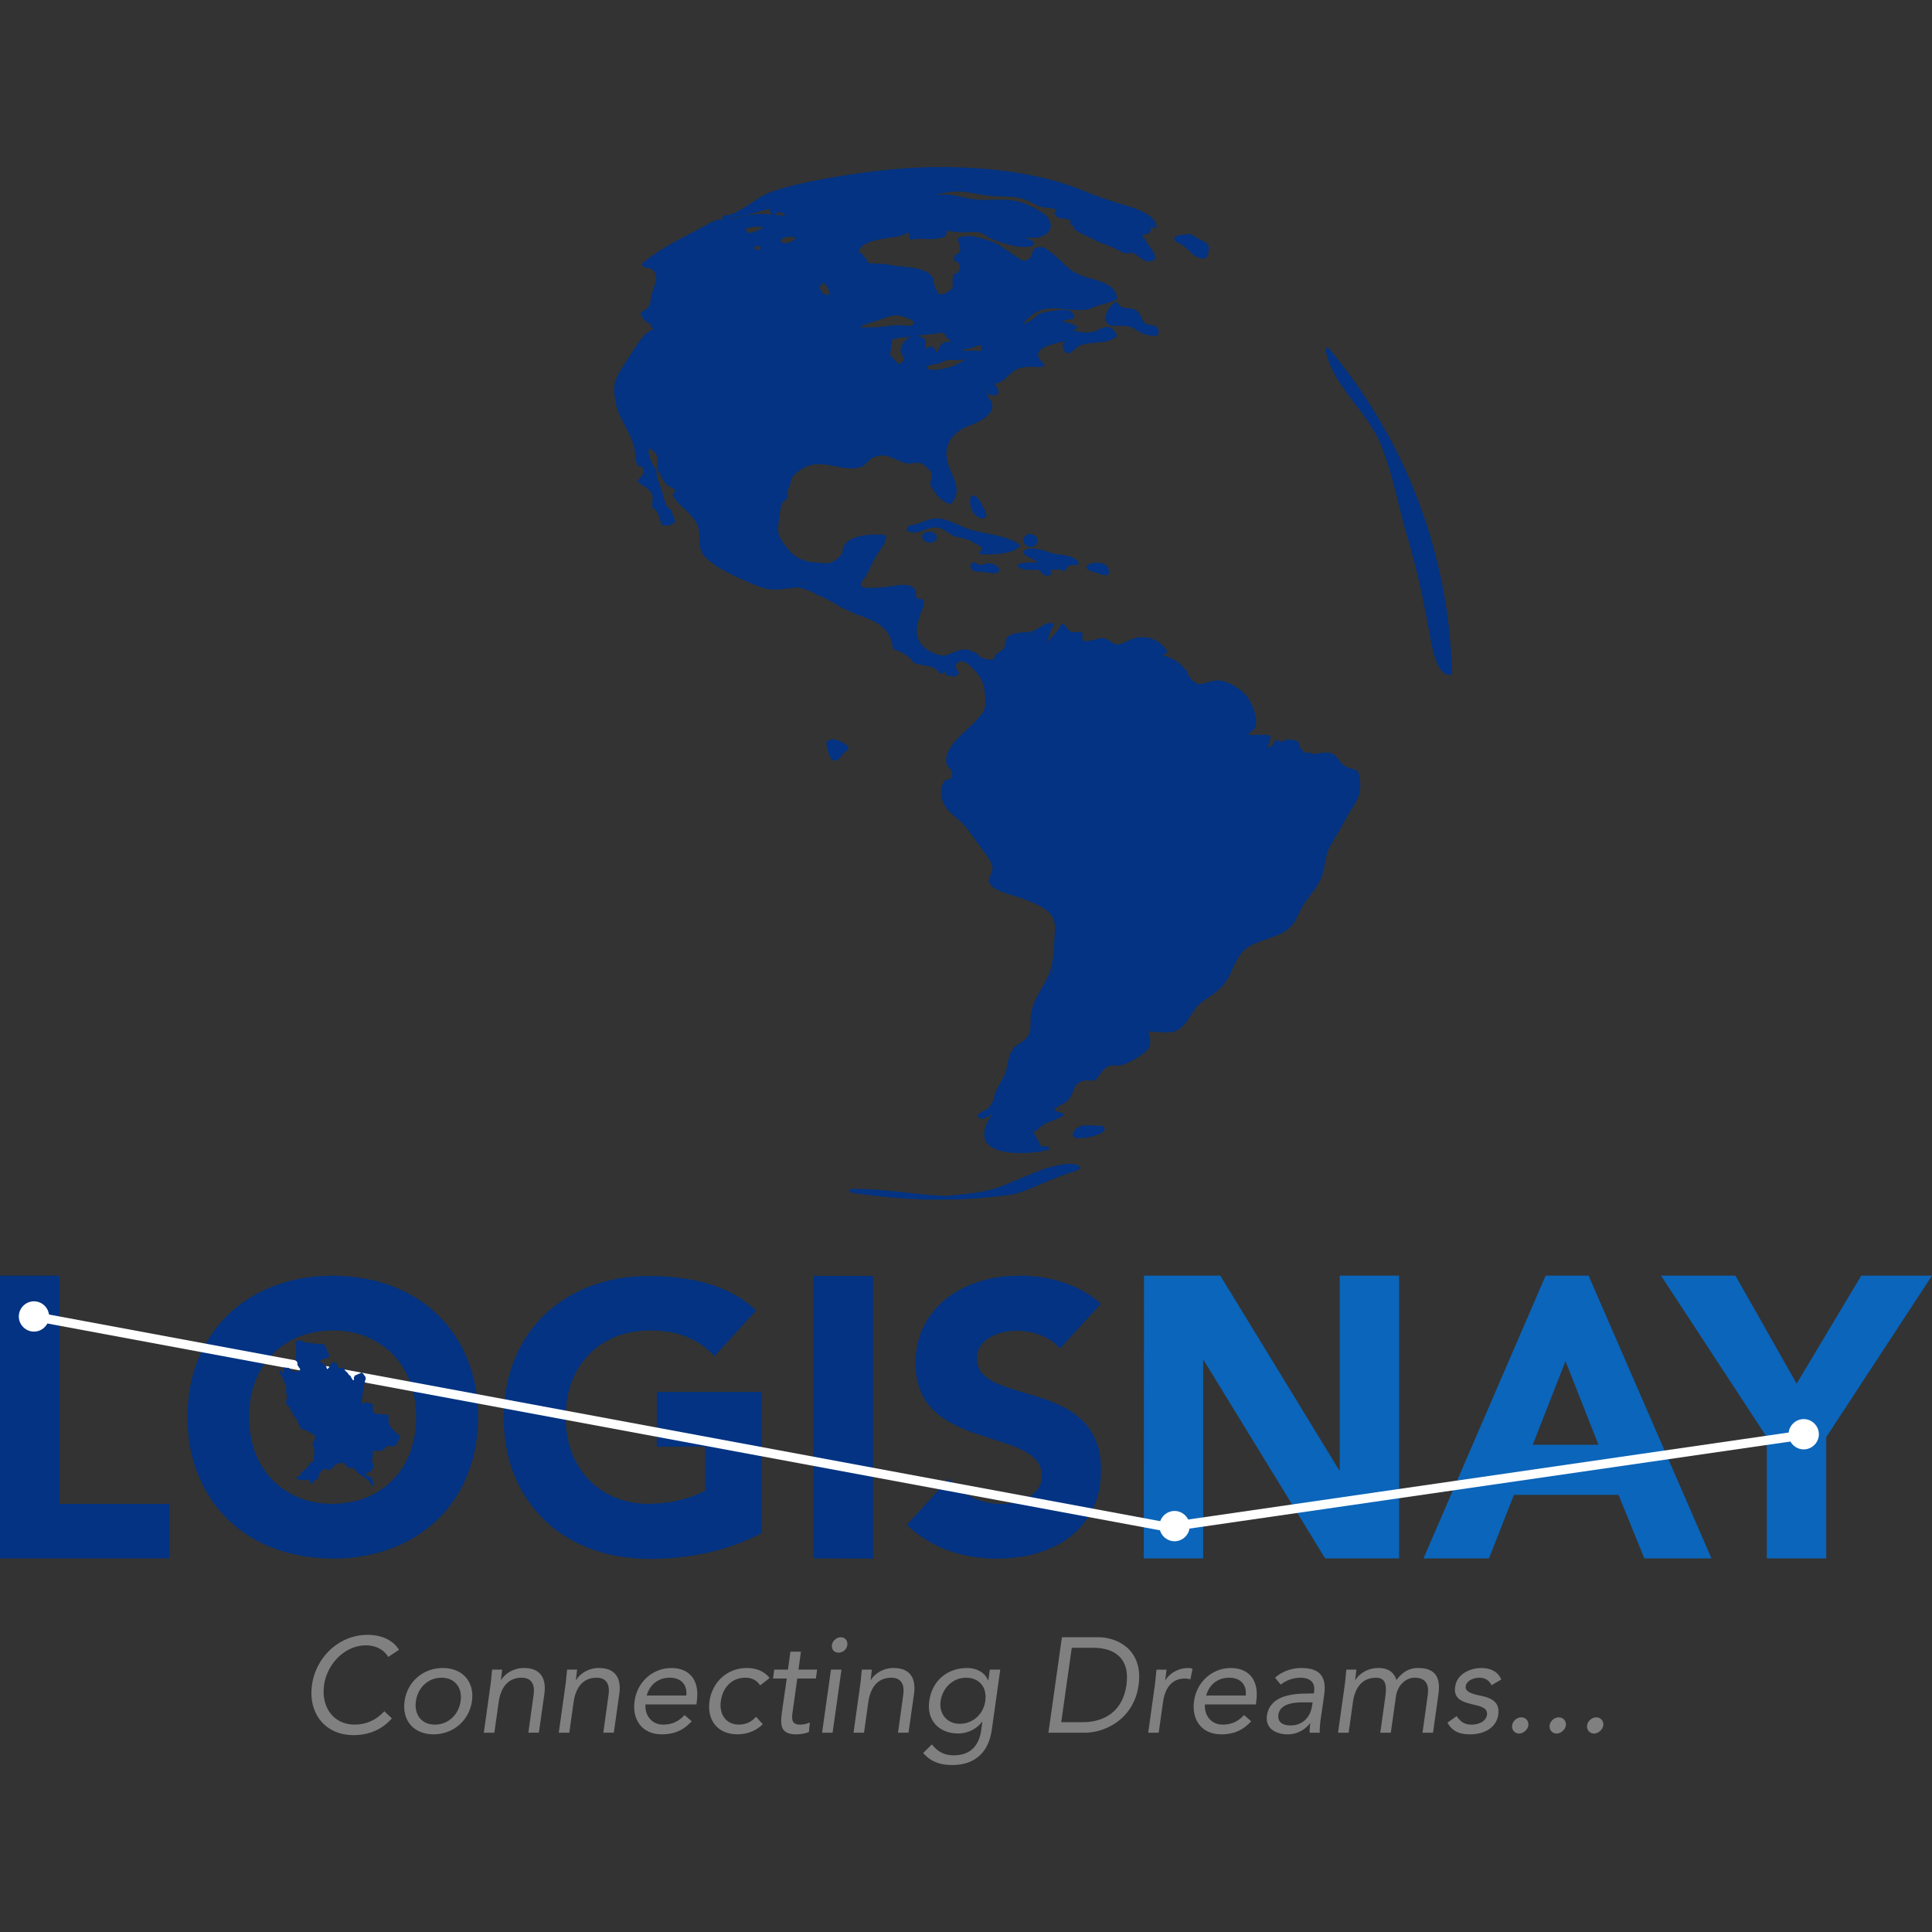 <?xml version="1.0" encoding="UTF-8"?>
<svg xmlns="http://www.w3.org/2000/svg" viewBox="0 0 1000 1000">
  <rect x="0" y="0" width="1000" height="1000" fill="#333333" stroke="none"/>
  <defs>
    <style>
      .cls-1 {
        fill: lime;
      }

      .cls-1, .cls-2, .cls-3, .cls-4, .cls-5 {
        fill-rule: evenodd;
      }

      .cls-2 {
        fill: #fff;
      }

      .cls-3 {
        fill: #0b65ba;
      }

      .cls-4 {
        fill: gray;
      }

      .cls-5 {
        fill: #033382;
      }
    </style>
  </defs>
  <g id="Artboard_1" data-name="Artboard 1">
    <path class="cls-4" d="m826.23,888.9c-.78.01-1.51.2-2.19.57-.68.38-1.25.88-1.71,1.52-.46.62-.74,1.32-.85,2.11-.11.78-.01,1.47.3,2.09.28.64.73,1.14,1.29,1.52.59.36,1.24.55,1.97.57.74-.01,1.45-.2,2.13-.57.68-.38,1.28-.88,1.77-1.52.48-.62.79-1.32.92-2.09.08-.79-.01-1.48-.29-2.11-.3-.64-.73-1.14-1.31-1.52-.57-.36-1.25-.55-2.03-.57Zm-19.4,0c-.78.01-1.51.2-2.18.57-.7.38-1.26.88-1.71,1.52-.47.62-.75,1.32-.86,2.11-.09.78-.01,1.47.3,2.09.3.64.73,1.14,1.31,1.52.58.36,1.22.55,1.97.57.73-.01,1.44-.2,2.12-.57.7-.38,1.28-.88,1.78-1.52.47-.62.79-1.32.92-2.09.08-.79-.01-1.48-.31-2.11-.3-.64-.72-1.14-1.31-1.52-.56-.36-1.24-.55-2.02-.57Zm-19.39,0c-.78.01-1.52.2-2.19.57-.68.38-1.26.88-1.71,1.52-.47.62-.74,1.32-.85,2.11-.11.78-.01,1.47.29,2.09.28.64.73,1.14,1.3,1.52.59.36,1.24.55,1.97.57.73-.01,1.45-.2,2.13-.57.68-.38,1.27-.88,1.77-1.52.47-.62.79-1.32.92-2.09.08-.79-.01-1.48-.3-2.11-.28-.64-.72-1.14-1.3-1.52-.58-.36-1.25-.55-2.03-.57Zm-38.24,2.72c.84,1.52,1.81,2.73,2.96,3.61,1.13.9,2.43,1.53,3.9,1.91,1.45.38,3.11.56,4.95.55,1.64,0,3.25-.19,4.86-.56,1.59-.38,3.07-.98,4.44-1.8,1.34-.81,2.49-1.87,3.41-3.17.92-1.31,1.52-2.87,1.79-4.73.22-1.62.12-3-.27-4.13-.41-1.13-1.05-2.06-1.93-2.79-.87-.73-1.92-1.32-3.14-1.77-1.21-.45-2.52-.81-3.93-1.07-1.07-.21-2.08-.45-3.04-.72-.94-.26-1.78-.59-2.48-.95-.72-.36-1.27-.8-1.64-1.31-.38-.51-.53-1.09-.45-1.77.12-.77.4-1.45.86-2,.46-.58,1.02-1.05,1.69-1.42.68-.36,1.41-.65,2.19-.84.78-.19,1.54-.28,2.31-.28,1.6.01,2.93.39,3.99,1.09,1.03.72,1.84,1.65,2.35,2.82l5.03-2.99c-.58-1.4-1.38-2.53-2.4-3.4-1.04-.87-2.21-1.52-3.58-1.93-1.35-.4-2.8-.6-4.34-.6s-3.05.2-4.56.61c-1.49.41-2.88,1.01-4.14,1.81-1.28.81-2.34,1.81-3.2,3.01-.85,1.2-1.39,2.59-1.64,4.19-.24,1.67-.12,3.05.33,4.13.46,1.08,1.17,1.95,2.14,2.63.98.66,2.13,1.19,3.46,1.61,1.32.4,2.74.78,4.25,1.12.85.18,1.67.39,2.47.64.79.25,1.49.54,2.11.92.62.38,1.09.85,1.4,1.44.32.58.41,1.31.31,2.16-.15.88-.49,1.65-1,2.3-.52.62-1.15,1.15-1.91,1.56-.77.41-1.58.69-2.45.9-.87.19-1.74.28-2.6.28-1.27,0-2.38-.19-3.32-.54-.93-.37-1.75-.88-2.46-1.54-.71-.65-1.38-1.43-1.97-2.31l-4.75,3.35Zm-56.59,5.24h5.45l2.22-15.92c.35-2.51,1-4.7,1.98-6.57.97-1.88,2.27-3.34,3.91-4.39,1.64-1.05,3.63-1.59,5.98-1.6,1.48-.01,2.65.32,3.48.99.83.68,1.37,1.74,1.6,3.21.21,1.47.14,3.39-.2,5.78l-2.59,18.5h5.45l2.65-18.85c.22-1.46.62-2.79,1.24-3.97.6-1.19,1.34-2.2,2.24-3.04.88-.85,1.87-1.49,2.94-1.94,1.07-.45,2.19-.68,3.35-.68,1.58.01,2.85.27,3.82.77.96.49,1.68,1.15,2.14,2.01.49.83.77,1.79.86,2.85.08,1.06.05,2.16-.12,3.31l-2.72,19.54h5.44l2.79-19.83c.3-2.11.36-4,.17-5.7-.2-1.68-.71-3.11-1.49-4.3-.8-1.19-1.95-2.09-3.46-2.72-1.51-.64-3.43-.95-5.76-.95-1.64,0-3.13.25-4.44.75-1.33.49-2.53,1.21-3.64,2.14-1.08.92-2.12,2.02-3.09,3.31-.17-.56-.46-1.2-.81-1.92-.36-.69-.9-1.37-1.58-2.02-.68-.65-1.6-1.18-2.76-1.62-1.15-.41-2.59-.63-4.34-.64-1.8.01-3.47.3-5.02.89-1.53.58-2.87,1.33-4.03,2.27-1.15.93-2.05,1.94-2.69,3.04h-.14c.13-.91.24-1.81.32-2.71.08-.91.19-1.79.31-2.66h-5.16c-.17,1.08-.3,2.27-.4,3.56-.09,1.29-.24,2.68-.44,4.19l-3.5,24.91Zm-13.19-15.71l-.34,2.09c-.21,1.33-.61,2.59-1.18,3.78-.58,1.18-1.34,2.22-2.26,3.13-.93.91-2.03,1.61-3.27,2.13-1.26.53-2.68.79-4.25.8-1.38.01-2.59-.18-3.61-.55-1.02-.38-1.79-.98-2.31-1.81-.49-.83-.67-1.93-.49-3.3.22-1.46.86-2.65,1.93-3.58,1.06-.93,2.47-1.6,4.23-2.05,1.78-.44,3.8-.65,6.12-.65h5.44Zm-16.53-9.21c.99-.79,2.05-1.46,3.17-1.98,1.13-.53,2.28-.92,3.48-1.19,1.18-.27,2.37-.4,3.53-.4,2.56,0,4.46.61,5.71,1.82,1.24,1.2,1.71,2.99,1.4,5.37l-.13.98h-2.09c-1.35-.01-2.79.02-4.33.09-1.52.07-3.07.24-4.65.46-1.56.25-3.07.62-4.55,1.11-1.46.51-2.8,1.17-4.01,2.01-1.2.84-2.21,1.9-3.04,3.17-.8,1.27-1.34,2.82-1.62,4.6-.21,1.59-.09,2.99.37,4.19.46,1.21,1.18,2.22,2.18,3.04,1,.81,2.2,1.43,3.6,1.84,1.4.43,2.94.64,4.6.64,1.65-.01,3.19-.26,4.61-.75,1.41-.47,2.72-1.14,3.88-1.99,1.18-.87,2.2-1.86,3.09-2.98h.14c-.07.47-.14.99-.21,1.55-.07.57-.13,1.14-.15,1.72-.03.58-.03,1.11.01,1.61h5.23c-.04-.86-.02-1.78.03-2.75.06-.98.14-1.94.25-2.9l2.03-14.03c.44-3.07.32-5.63-.36-7.68-.66-2.05-1.94-3.58-3.81-4.61-1.87-1.02-4.42-1.53-7.62-1.53-1.59,0-3.18.17-4.8.54-1.6.36-3.16.91-4.67,1.65-1.51.75-2.91,1.7-4.19,2.83l2.93,3.57Zm-38.59,5.65c.51-1.85,1.31-3.47,2.41-4.84,1.11-1.38,2.47-2.45,4.08-3.22,1.61-.77,3.43-1.15,5.44-1.16,2,.01,3.67.4,5,1.16,1.35.77,2.32,1.84,2.93,3.22.61,1.37.82,2.99.65,4.84h-20.52Zm19.62,10.11c-1.48,1.64-3.12,2.87-4.92,3.71-1.79.83-3.85,1.25-6.18,1.25-1.48-.01-2.81-.29-3.99-.83-1.17-.57-2.15-1.32-2.97-2.28-.8-.96-1.39-2.07-1.77-3.32-.38-1.26-.52-2.6-.41-4.03h26.37l.21-1.75c.38-2.71.34-5.12-.11-7.24-.46-2.11-1.26-3.91-2.41-5.37-1.18-1.46-2.66-2.58-4.45-3.33-1.79-.77-3.84-1.15-6.15-1.15-2.43.01-4.71.42-6.85,1.25-2.15.85-4.08,2.01-5.79,3.54-1.72,1.52-3.14,3.32-4.26,5.42-1.11,2.1-1.86,4.42-2.21,6.96-.33,2.38-.26,4.61.2,6.69.46,2.07,1.3,3.89,2.51,5.45,1.2,1.57,2.76,2.79,4.67,3.67,1.91.88,4.14,1.34,6.71,1.35,2.03.01,3.92-.21,5.71-.66,1.78-.43,3.49-1.15,5.1-2.15,1.61-.99,3.18-2.32,4.68-3.96l-3.7-3.21Zm-49.61,9.15h5.44l2.24-15.92c.34-2.5.99-4.65,1.92-6.46.94-1.81,2.18-3.21,3.74-4.19,1.54-.98,3.42-1.47,5.64-1.48.48,0,.98.04,1.45.11.49.07.96.18,1.41.32l1.12-5.52c-.39-.14-.78-.22-1.14-.27-.39-.05-.74-.07-1.09-.07-1.8.01-3.46.3-5.02.89-1.53.58-2.87,1.33-4.03,2.27-1.14.93-2.05,1.94-2.69,3.04h-.14c.13-.91.24-1.81.32-2.71.08-.91.19-1.79.32-2.66h-5.17c-.17,1.08-.3,2.27-.39,3.56-.1,1.29-.25,2.68-.45,4.19l-3.48,24.91Zm-39.57-43.96h11.16c2.85-.01,5.43.35,7.72,1.11,2.31.74,4.24,1.9,5.8,3.44,1.59,1.55,2.69,3.55,3.36,5.99.65,2.43.74,5.33.28,8.71-.49,3.38-1.41,6.29-2.76,8.72-1.33,2.44-3.01,4.44-5.02,5.99-2.01,1.54-4.28,2.7-6.79,3.44-2.52.75-5.19,1.12-8.03,1.11h-11.16l5.44-38.51Zm-12.07,43.96h18.98c1.62,0,3.38-.19,5.24-.58,1.86-.36,3.76-.98,5.68-1.79,1.92-.81,3.79-1.86,5.62-3.17,1.8-1.28,3.48-2.85,4.99-4.67,1.54-1.82,2.82-3.94,3.9-6.34,1.08-2.41,1.84-5.12,2.28-8.16.4-3.03.4-5.74.01-8.15-.4-2.4-1.11-4.52-2.12-6.35-1.01-1.82-2.24-3.39-3.67-4.67-1.45-1.31-3.01-2.35-4.7-3.16-1.68-.81-3.43-1.43-5.17-1.79-1.75-.39-3.44-.58-5.08-.58h-18.98l-6.98,49.41Zm-55.83-16.33c.26-1.72.77-3.32,1.52-4.78.75-1.48,1.72-2.75,2.88-3.86,1.16-1.1,2.5-1.96,3.99-2.58,1.48-.6,3.07-.92,4.8-.93,2.31.01,4.27.54,5.86,1.55,1.61,1.01,2.78,2.41,3.5,4.2.72,1.8.93,3.87.61,6.25-.21,1.58-.67,3.08-1.38,4.5-.72,1.43-1.65,2.69-2.79,3.79-1.15,1.09-2.51,1.97-4.04,2.6-1.54.64-3.25.96-5.12.97-1.59-.01-3.05-.31-4.33-.9-1.31-.59-2.41-1.41-3.31-2.47-.9-1.06-1.54-2.31-1.93-3.72-.39-1.43-.49-2.97-.27-4.63Zm30.92-16.33h-5.44l-.77,5.58h-.14c-.41-1.08-.99-2.03-1.73-2.83s-1.6-1.47-2.57-2.01c-.96-.52-2-.92-3.08-1.19-1.09-.26-2.19-.39-3.3-.39-2.6,0-5.04.39-7.26,1.16-2.24.8-4.23,1.92-5.96,3.41-1.73,1.47-3.16,3.27-4.29,5.39-1.12,2.12-1.87,4.52-2.24,7.19-.34,2.41-.24,4.64.31,6.68.55,2.04,1.5,3.8,2.81,5.3,1.34,1.52,3,2.67,5.02,3.5,2,.85,4.29,1.26,6.86,1.27,1.45,0,2.93-.21,4.43-.64,1.49-.44,2.92-1.11,4.28-2,1.37-.9,2.58-2.04,3.64-3.43h.14l-.56,4.18c-.22,1.74-.65,3.4-1.25,4.98-.62,1.56-1.47,2.98-2.57,4.2-1.11,1.24-2.5,2.2-4.2,2.91-1.71.73-3.78,1.09-6.22,1.1-1.66,0-3.17-.21-4.52-.64-1.35-.44-2.58-1.06-3.7-1.91-1.11-.83-2.13-1.87-3.09-3.11l-4.53,4.46c1.33,1.51,2.74,2.72,4.27,3.64,1.54.91,3.2,1.57,5,1.98,1.79.4,3.75.61,5.87.6,3.82-.01,7.16-.71,10.01-2.11,2.84-1.39,5.13-3.44,6.89-6.13,1.74-2.72,2.91-6.03,3.48-9.97l4.39-31.19Zm-75.99,32.66h5.44l2.24-15.92c.34-2.51,1-4.7,1.98-6.57.96-1.88,2.26-3.34,3.91-4.39,1.64-1.05,3.63-1.59,5.97-1.6,1.71.01,3.05.38,4.05,1.08,1,.73,1.67,1.75,2.03,3.06.35,1.33.39,2.9.14,4.72l-2.72,19.61h5.44l2.86-20.17c.39-2.65.27-4.97-.35-6.97-.6-1.99-1.75-3.54-3.44-4.66-1.68-1.12-3.97-1.67-6.81-1.69-1.8.01-3.46.3-5.02.89-1.53.58-2.88,1.33-4.02,2.27-1.15.93-2.05,1.94-2.69,3.04h-.13c.12-.91.22-1.81.31-2.71.08-.91.19-1.79.32-2.66h-5.17c-.17,1.08-.28,2.27-.39,3.56-.09,1.29-.25,2.68-.45,4.19l-3.48,24.91Zm-11.16-45.43c-.09.77,0,1.46.25,2.06.26.59.66,1.06,1.19,1.4.54.33,1.21.51,1.98.52.78-.01,1.48-.19,2.14-.52.65-.34,1.18-.81,1.6-1.4.44-.6.68-1.29.79-2.06.11-.73.04-1.39-.22-1.99-.25-.6-.65-1.07-1.18-1.44-.55-.36-1.19-.54-1.94-.55-.75.01-1.46.19-2.11.55-.65.36-1.21.83-1.65,1.44-.45.6-.73,1.26-.85,1.99Zm-5.1,45.43h5.44l4.6-32.66h-5.44l-4.6,32.66Zm-2.58-32.66h-9.63l1.25-9.28h-5.44l-1.26,9.28h-7.11l-.62,4.6h7.11l-2.58,17.93c-.25,1.69-.34,3.23-.3,4.57.03,1.35.3,2.51.79,3.45.49.95,1.31,1.67,2.43,2.18,1.12.51,2.64.77,4.56.77.67,0,1.39-.03,2.15-.13.75-.08,1.49-.21,2.25-.39.77-.17,1.47-.39,2.15-.67l.49-4.96c-.83.39-1.66.66-2.52.85-.86.18-1.7.27-2.51.27-1.19-.01-2.1-.2-2.71-.59-.62-.39-1.02-.92-1.22-1.61-.19-.68-.26-1.48-.19-2.39.06-.91.18-1.88.36-2.94l2.29-16.33h9.63l.64-4.6Zm-24.57,4.32c-1.41-1.77-3.13-3.07-5.17-3.92-2.03-.84-4.26-1.25-6.69-1.24-2.53.01-4.88.43-7.05,1.28-2.18.86-4.11,2.04-5.83,3.58-1.69,1.54-3.1,3.35-4.19,5.44-1.1,2.08-1.83,4.37-2.19,6.86-.34,2.52-.26,4.83.25,6.91.51,2.09,1.39,3.91,2.66,5.44,1.27,1.52,2.87,2.71,4.82,3.54,1.94.84,4.19,1.26,6.72,1.27,1.59,0,3.16-.19,4.7-.55,1.55-.36,3.04-.94,4.46-1.72,1.43-.77,2.73-1.75,3.96-2.97l-3.49-3.84c-1.22,1.4-2.58,2.42-4.05,3.07-1.47.66-3.11.99-4.89.98-1.66-.01-3.11-.33-4.38-.95-1.26-.62-2.29-1.49-3.11-2.6-.81-1.11-1.37-2.4-1.68-3.86-.32-1.47-.35-3.04-.11-4.72.24-1.7.67-3.26,1.34-4.72.66-1.47,1.53-2.76,2.6-3.86,1.07-1.12,2.34-1.98,3.82-2.61,1.46-.62,3.11-.94,4.94-.95,1.64-.01,3.09.3,4.36.94,1.27.65,2.38,1.66,3.32,3.04l4.87-3.84Zm-63.63,9.08c.51-1.85,1.31-3.47,2.41-4.84,1.12-1.38,2.47-2.45,4.08-3.22s3.43-1.15,5.44-1.16c2.01.01,3.67.4,5,1.16,1.35.77,2.32,1.84,2.93,3.22.61,1.37.83,2.99.65,4.84h-20.52Zm19.61,10.11c-1.48,1.64-3.12,2.87-4.92,3.71-1.79.83-3.85,1.25-6.18,1.25-1.48-.01-2.81-.29-3.99-.83-1.17-.57-2.16-1.32-2.96-2.28-.81-.96-1.4-2.07-1.78-3.32-.38-1.26-.52-2.6-.41-4.03h26.37l.21-1.75c.38-2.71.34-5.12-.11-7.24-.45-2.11-1.26-3.91-2.41-5.37-1.18-1.46-2.66-2.58-4.45-3.33-1.79-.77-3.84-1.15-6.15-1.15-2.43.01-4.71.42-6.85,1.25-2.15.85-4.08,2.01-5.79,3.54-1.72,1.52-3.14,3.32-4.25,5.42-1.12,2.1-1.87,4.42-2.22,6.96-.33,2.38-.26,4.61.2,6.69.46,2.07,1.3,3.89,2.51,5.45,1.2,1.57,2.75,2.79,4.67,3.67,1.91.88,4.14,1.34,6.71,1.35,2.03.01,3.92-.21,5.71-.66,1.78-.43,3.48-1.15,5.1-2.15,1.61-.99,3.18-2.32,4.68-3.96l-3.7-3.21Zm-65.11,9.15h5.44l2.24-15.92c.35-2.51,1-4.7,1.98-6.57.97-1.88,2.27-3.34,3.91-4.39,1.64-1.05,3.63-1.59,5.97-1.6,1.71.01,3.05.38,4.05,1.08,1,.73,1.67,1.75,2.03,3.06.35,1.33.4,2.9.14,4.72l-2.72,19.61h5.44l2.86-20.17c.39-2.65.27-4.97-.35-6.97-.6-1.99-1.75-3.54-3.44-4.66-1.68-1.12-3.97-1.67-6.82-1.69-1.8.01-3.46.3-5,.89-1.54.58-2.87,1.33-4.03,2.27-1.15.93-2.05,1.94-2.69,3.04h-.14c.13-.91.22-1.81.3-2.71.08-.91.19-1.79.32-2.66h-5.17c-.15,1.08-.28,2.27-.39,3.56-.09,1.29-.25,2.68-.45,4.19l-3.48,24.91Zm-38.79,0h5.44l2.24-15.92c.34-2.51,1-4.7,1.98-6.57.97-1.88,2.26-3.34,3.9-4.39,1.65-1.05,3.64-1.59,5.98-1.6,1.69.01,3.05.38,4.05,1.08,1,.73,1.67,1.75,2.03,3.06.34,1.33.39,2.9.14,4.72l-2.72,19.61h5.44l2.86-20.17c.38-2.65.27-4.97-.36-6.97-.6-1.99-1.75-3.54-3.44-4.66-1.68-1.12-3.97-1.67-6.82-1.69-1.8.01-3.46.3-5.02.89-1.53.58-2.87,1.33-4.03,2.27-1.14.93-2.04,1.94-2.69,3.04h-.14c.13-.91.24-1.81.32-2.71.08-.91.19-1.79.32-2.66h-5.17c-.17,1.08-.28,2.27-.39,3.56-.09,1.29-.25,2.68-.45,4.19l-3.48,24.91Zm-35.17-16.33c.25-1.72.74-3.32,1.48-4.78.74-1.48,1.7-2.75,2.86-3.86,1.16-1.1,2.51-1.96,4-2.58,1.49-.6,3.14-.92,4.91-.93,1.77.01,3.31.33,4.66.93,1.34.62,2.44,1.48,3.3,2.58.87,1.11,1.47,2.38,1.81,3.86.33,1.46.38,3.06.13,4.78-.25,1.72-.75,3.31-1.49,4.78-.75,1.46-1.72,2.75-2.88,3.86-1.18,1.08-2.51,1.96-4.03,2.57-1.51.6-3.14.92-4.92.93-1.77-.01-3.31-.33-4.65-.93-1.32-.61-2.41-1.49-3.27-2.57-.85-1.11-1.45-2.4-1.77-3.86-.34-1.47-.39-3.06-.14-4.78Zm-5.86,0c-.35,2.56-.26,4.89.32,6.97.55,2.1,1.52,3.91,2.86,5.43,1.35,1.52,3.02,2.7,5.02,3.52,2.01.81,4.27,1.24,6.79,1.25,2.52-.01,4.91-.43,7.15-1.25,2.23-.82,4.24-2,6.02-3.52,1.78-1.52,3.25-3.33,4.41-5.43,1.15-2.08,1.93-4.41,2.31-6.97.34-2.57.22-4.89-.34-6.98-.59-2.11-1.56-3.91-2.9-5.43-1.35-1.52-3.04-2.69-5.04-3.52-2-.81-4.27-1.22-6.79-1.24-2.52.01-4.91.42-7.13,1.24-2.24.83-4.24,2-6.02,3.52-1.78,1.52-3.24,3.32-4.4,5.43-1.14,2.09-1.9,4.41-2.26,6.98Zm-2.86-26.58c-1.15-1.81-2.57-3.3-4.27-4.44-1.68-1.13-3.56-1.98-5.61-2.51-2.06-.54-4.2-.81-6.45-.8-2.94.01-5.75.44-8.42,1.3-2.67.87-5.17,2.08-7.44,3.66-2.3,1.58-4.33,3.44-6.12,5.59-1.78,2.14-3.24,4.53-4.4,7.13-1.17,2.59-1.94,5.36-2.37,8.27-.49,3.78-.34,7.24.48,10.4.81,3.14,2.19,5.89,4.13,8.22,1.94,2.33,4.34,4.14,7.19,5.4,2.85,1.28,6.05,1.92,9.62,1.94,3.95.01,7.6-.68,10.96-2.11,3.37-1.4,6.37-3.59,8.99-6.55l-3.91-3.7c-2.06,2.25-4.38,3.96-6.94,5.13-2.55,1.18-5.34,1.77-8.35,1.78-2.78-.01-5.25-.54-7.39-1.59-2.14-1.05-3.92-2.51-5.33-4.38-1.39-1.86-2.38-4.04-2.94-6.51-.55-2.47-.64-5.17-.24-8.04.3-2.17.9-4.26,1.79-6.29.87-2.01,1.99-3.89,3.33-5.61,1.35-1.72,2.88-3.22,4.61-4.51,1.73-1.29,3.6-2.29,5.62-3.01,2.01-.72,4.13-1.08,6.35-1.09,1.59,0,3.12.22,4.57.67,1.46.45,2.77,1.12,3.96,2,1.2.9,2.19,2,2.99,3.33l5.58-3.7Z"/>
    <g>
      <path class="cls-5" d="m558.54,603.45c-4.71-2.53-13.07.13-17.7,1.41-7.76,2.87-15.33,6.35-23.03,9.34-4.18,1.61-9.48,2.68-14.83,3.42-.93.07-1.93.19-3.09.4h-.07c-3.47.41-6.87.71-9.91.92-.26.02-.45.13-.6.27-.15-.14-.35-.25-.61-.25-15.93-.65-32.12-3.92-48-3.54-.91.02-1.28,1.32-.62,1.77l3.46.56,2.33.36.53.05c12.6,1.73,25.23,2.7,37.97,2.79l4.33-.06c.26,0,.45-.09.6-.22.15.13.34.22.61.21l3.27-.07.41.08c1.61-.05,3.22-.11,4.83-.19h.11s.46-.02.46-.02c8.54-.42,16.97-1.25,25.26-2.45,2.28-.55,4.49-1.23,6.57-2.05,7.56-3,14.9-6.42,22.64-9.1,1.69-.59,3.95-.76,5.26-2.11.42-.42.36-1.21-.19-1.51h0Z"/>
      <path class="cls-5" d="m555.55,585.99c-1.82,3.72,3.74,3.29,5.91,2.98,1.78-.25,10.88-1.85,10.3-4.98-.33-1.82-4.43-1.35-5.59-1.42-4.29-.24-8.07-.6-10.62,3.42Z"/>
      <path class="cls-5" d="m527.32,281.61c-6.76-4.67-17.51-5.13-25.44-7.6-5.08-1.58-11.37-5.62-16.79-5.71-4.74-.09-8.96,3.03-13.76,3.61-.2-.05-.43-.01-.66.15-.74.57-.85.67-1.31,1.53-.33.59-.01,1.19.58,1.41,5.71,2.25,8.76-2.13,14.35-2,4.51.12,6.65,3.8,10.59,4.83,3.67.94,5.63.59,8.95,3.05,1.31.95,6.44,2.12,3.54,4.43-.68.54-.08,1.64.68,1.65,5.38.05,15.15.14,19.46-3.83.49-.45.28-1.18-.2-1.52Z"/>
      <path class="cls-5" d="m512.75,291.59c-2.17-.41-3.91,1.09-5.93.77-1.08-.38-2.52-1.85-3.73-1-.93.64-.9,2.19-.36,3.06.72,1.17,2.3,1.32,3.52,1.45,2.07.22,3.87.08,5.91.68,1.6.47,6.25.34,4.76-2.51-.72-1.39-2.73-2.17-4.16-2.45Z"/>
      <path class="cls-5" d="m548.15,294.77c1,.01,1.66.85,2.72.77.38-.04.86-.28.93-.71.34-2.38,3.11-2.63,5.25-2.33.78.11,1.57-.62,1.09-1.42-2.61-4.35-9.41-3.49-13.45-4.73-3.85-1.19-10.96-4.18-14.69-1.29-.07.05-.11.12-.15.17-.3.27-.44.7-.19,1.14.86,1.6,7.39,3.48,7.25,4.87.03-.29-7.88-.27-9.6.67-.52.28-.66,1.11-.19,1.52,1.37,1.2,3.29,1.38,5.05,1.54,1.62.14,3.78-.45,5.29.02.64.2,2.57,2.65,3.39,2.85,1.46.35.87.3,2.32-.09,3.43-.96-3.35-3.12,4.98-2.98Z"/>
      <path class="cls-5" d="m573.11,293.14c-1.85-2.11-5.99-2.26-8.51-1.48-1.92.6-3.42,2.34-1.01,3.47,1.6.77,3.41,1.19,5.1,1.73,1.06.34,2.22.85,3.35.9,2.57.13,2.19-2.88,1.22-4.42-.02-.05-.07-.07-.09-.11-.02-.04-.04-.07-.06-.1Z"/>
      <path class="cls-5" d="m509.08,268.28c3.1-.53.47-4.58-.29-5.96-.84-1.49-2.54-5.63-4.72-5.79-.24-.09-.51-.09-.79.08-2.01,1.26-1.04,5.17-.4,6.95.83,2.33,3.4,5.19,6.2,4.72Z"/>
      <path class="cls-5" d="m477.31,277.15c-.08.2-.07.38-.03.53.02,1.65,1.93,2.96,3.38,3.22,1.68.28,4.25-.66,4.24-2.69-.02-3.54-6.4-4.06-7.58-1.06Z"/>
      <path class="cls-5" d="m534.93,282.85c1.75-.67,2.78-2.71,1.79-4.4-.95-1.62-3.11-2.47-4.89-1.86-.04.01-.06.04-.09.06-.05.01-.09.01-.13.03-1.72.91-2.61,3.03-1.41,4.71,1.01,1.43,3.1,2.07,4.73,1.46Z"/>
      <path class="cls-5" d="m545.08,502.37c-.48,1.19-1.21,2.71-2.09,4.36,1.13-2.47,2.09-4.85,2.85-7.28-.2,1.15-.45,2.12-.77,2.92Zm-9.65-175.08c-.49.25-1.81.9-3.63,1.36,1.38-.67,2.75-1.21,4.1-1.62-.15.08-.3.17-.47.26Zm-22.37,128.38c-.93-.59-.45-.46.38-.36-.14.13-.27.25-.38.36Zm-16.82-55.98c.2.2.36.42.46.72.04.12.04.22.05.33-.13-.27-.31-.61-.51-1.05Zm-81.58-97.6c.91-.27,1.74-.33,2.65.11.28.13.49.28.68.45-.98-.33-2.06-.53-3.33-.55Zm-28.44-190.66c-1.85.33-3.11.87-4.9,1.33-1.37.34-2.87.46-4.39.54.52-.08,1.02-.13,1.54-.26,5.96-1.25,12.02-2.71,17.76-4.5.17-.05.87-.27,1.83-.56-.06.24-.04.48.08.73,2.19,4.65,3.26.41,6.78,1.43.75.23,1.01.9,1.47,1.63-6.55-1.04-13.28-1.54-20.17-.34Zm8.77,6.3c-.57.78-2.74,1.53-3.69,1.91-1.06.41-3.08,1.43-4.19.64-2.12-1.52-.66-2.04.29-2.37,1.39-.47,2.93-.58,4.38-.58.54,0,1.09.02,1.62.07.4.02.81.07,1.21.15.64.14.75.2.36.18Zm-2.78,11.63c-.73,0-2.21-.51-1.62-1.42.24-.36.8-.58,1.19-.64.52-.06,1.27.07,1.66.43.87.8-.43,1.53-1.22,1.62Zm18.19-6.69c.47.12,1.21.16,1.25.79.02.46-1.54,1.34-1.85,1.52-1.22.65-2.84,1.14-4.21.77-.8-.21-1.9-.73-1.43-1.62.19-.35.86-.65,1.19-.81,1.56-.77,3.37-.97,5.05-.64Zm10.44-28.01c-3.71.75-7.45,1.6-11.04,2.51,3.59-1,7.3-1.81,11.04-2.51Zm-86.03,151.18c-.05.12-.12.28-.21.47.11-.68.22-1.26.33-1.79.01.7.06.86-.12,1.32Zm.08-4.19c.02.07.02.14.04.21-.01-.1-.06-.2-.08-.3.01.04.04.06.05.08Zm89.68-93.69c1.21-3.39,4,.74,4.45,2.49.11.43.3,1.03.17,1.49-.28,1.14-1.41.81-2.24.41-1.61-.77-2.86-2.55-2.39-4.39Zm71.37-51.53c.95-.07,1.97-.02,3.54.32-1.73-.22-3.32-.26-5.08-.08.47-.11.98-.2,1.53-.24Zm97.28,30.12c-.01.2-.01.42-.01.67-.02-.04-.05-.07-.07-.11-.07-.12-.12-.22-.17-.33.1-.07.18-.13.25-.24Zm-55.54-15.41c-1.14-.91-1.19-1.18-2.1-1.92.8.55,1.49,1.2,2.1,1.92Zm-90.74,57.09c2.05-.77,4.14-1.39,6.24-1.99,4.32-1.22,8.2-3.73,12.77-2.83,2.3.46,11.53,3.69,4.74,5.22-1.59.35-3.93-.42-5.66-.36-4.95.19-9.85,1.29-14.82,1.18-2.01-.05-7.49.38-3.27-1.21Zm38.92,4.26c1.86-.73,3.18-.05,3.95,2.04,2.73,1.87,2.8,2.66.24,2.37-.41.28-1.2.15-1.67.41-1.34.75-1.43,1.35-2.12,2.67-2.98,5.84-.6-.22-4.27-.71-.01,0-3.79,1.26-3.07,1.83-.46-.36.65-3.9.16-4.89-.9-1.85-3.39-2.41-5.54-2.26,4.1-.56,8.18-1.03,12.34-1.46Zm-.42-19.43c-.11-.07-.25-.12-.33-.2-.26-.25-.36-.41-.52-.8.27.35.57.69.85,1Zm10.99,33.32c.38,0,2.17-.34,3.25-.46-1.19,1.21-3.87,2.38-4.87,2.84-2.31,1.06-4.77,1.71-7.25,2.17-1.77.33-3.59.64-5.4.48-2.7-.22-3.86-1.82,0-2.6,1.32-.26,2.59-.25,3.91-.72,1.65-.59,2.9-1.59,4.68-1.73,1.86-.17,3.82.12,5.69.02Zm4.48-5.77c1.97-.38,4.11-1.54,6.06-1.71.25-.02.66-.28.91-.15.45.24.45,1.74.24,2.15-.67,1.3-2.63.58-3.76.53-1.94-.07-3.76.42-5.69-.09-.33-.08-.65-.21-.96-.34,1.07-.11,2.14-.22,3.2-.39Zm-29.15-6.37c-2.54.74-5.32,3.91-5.62,6.59-.26,2.35,1.09,2.42,1.44,4.27.34,1.8,1.46.51-.87,2.39-.49.38-.98.76-1.46,1.14-1.58-1.69-3.14-3.39-4.71-5.08.17.74,1.25-7.63,1.02-7.28.93-1.53,6.55-1.54,8.02-1.79.93-.14,1.84-.25,2.75-.38-.19.04-.4.07-.58.13Zm85.27.91c-.18.07-.36.14-.55.2.2-.07.39-.13.55-.2Zm146.35,225.28h0c-.01-.06-.04-.08-.05-.12-.02-.05-.02-.08-.05-.13t-.01-.02c-.04-.06-.08-.13-.13-.17-1.88-2.82-.64-.54-2.57-1.99-2.37-.2-4.48-1.21-6.34-3.05-1-1.28-1.99-2.57-2.99-3.85-.28-.11-1.81-1.11-1.6-1.02-3.48-1.4-7.3.19-10.75.18-.08-.49-.55-.92-1.15-.8-.33.06-.75.24-1.16.46-.72-.22-1.4-.55-2.05-1.1-3.29-2.71-.01-5.08-5.89-5.96-2.27-.33-4.4.47-6.45,1.33.01-.08.04-.16.04-.25-.06-.65-.58-1.06-1.22-.93-.86.17-2.15,1.77-2.39,2.91-1.13.64-2.3,1.26-2.8,1.12.74-.18,1.87-5.16,1.87-5.21.08-.54-.12-1-.67-1.19-1.85-.62-7.71-.13-10.23-.21-.25-.21-.46-.4-.66-.59,1.02-.74,3.22-2.48,3.45-2.98,1.75-3.89-.61-10.78-3.23-15-.08-.28-.16-.47-.32-.67-.13-.16-.26-.3-.4-.41-.41-.59-.82-1.08-1.21-1.48-3.2-3.25-9.33-7.18-14.2-7.16.24,0-6.52.87-4.96.95-1.58.68-3.26,1.01-5.05.98-3-1.32-4.92-3.47-5.74-6.45-3.48-4.16-4.83-5.57-9.81-7.53-1.65-.64-2.61-.74-3.12-.72.44-.14,1.2-.52,2.26-1.53.28-.27.4-.83.15-1.16-3.74-5.14-8.61-7.23-13.62-6.83-.46-.05-.92-.06-1.38.01-.42.07-.69.19-.98.35-1.43.33-2.87.86-4.3,1.57-8.12,4.1-6.58.02-12.47-1.46-2.79-.71-12.67,4.93-10.82-1.81.11-.39-.07-.9-.45-1.08-1.82-.93-4.05.19-5.32-.36-1.83-.81-2.15-2.25-4.03-3.99-.55-.52-1.75-.2-1.65.68.11,1.03-5.09,6.78-6.51,8.41-.01.01-.02.03-.04.05.01-.05.01-.09.02-.14.38-2.97,1.07-5.52,2.85-8.15.44-.65-.15-1.41-.83-1.45-3.84-.26-6.16,2.66-9.5,3.99-3.64,1.45-10.73.02-13.57,3.54-1.45,1.79-.73,3.79-1.62,5.18-1.56,2.42-1.56,1.4-3.88,3.12-.73.92-1.28,1.93-1.68,3.06-3.7.36-6.57-.68-8.63-3.16-2.49-.94-3.93-2.4-7.1-1.99-6.99.93-7.83,5.12-15.26,1.8-10.71-4.79-9.74-12.59-6.32-21.41.67-1.71,1.99-4.1,1.14-6.02-.13-.28-.53-.49-.84-.47-4.66.34-2.01-3.87-3.97-5.63-3.78-3.4-10.8-.93-15.27-.65-2.86.19-11.95,1.3-12.28-.82-.3-1.92,2.28-4.12,3.16-5.84,1.98-3.9,3.48-7.68,5.93-11.31,1.99-2.94,3.57-4.54,3.97-8.04.05-.36-.32-.88-.71-.93-4.99-.68-15.39-.25-19.54,3.69-.68.65-1.26,1.64-1.92,2.24-.2,1.23-.39,2.45-.59,3.69-3.29,4.31-7.11,5.86-11.47,4.64-6.21.27-12.6-1.91-16.27-6.58-2.85-3.63-5.72-6.49-5.44-11.37.15-2.85,1.19-10.81,1.95-12.47.58-1.21,2.46-2.28,3.24-3.61.29-.48-.83-1.53-.65-1.95,3.6-8.68.94-7.25,5.94-11.23,11.15-8.85,21.92,1.39,32.84-2.4,1.86-.65,3.39-3.58,5.63-4.6,5.42-2.51,7.82-.79,12.61,1.07,1.87.73,2.95,1.44,4.93,1.81,2.91.58,5.97-1.64,9.15.94,1.92,1.56,3.02,2.73,3.67,3.67,0,.01.01.02.01.04.3.92.2,1.18.38,3.08-.59,1.17-1.66,2.14-.42,4.32,2.13,3.78,5.05,7.68,9.65,8.97.45.13.85-.08,1.09-.43,4.32-6.05,1.92-10.76-.86-17.03-3.1-6.96-3.2-13.71,3.07-19.26,4.36-3.84,9.99-4.26,14.45-7.65,3.2-2.43,4.82-4.46,3.99-8.42-.11-.51-1.08-.88-1.17-1.17-.98-2.25-1.96-4.48-2.94-6.72.33.61.65,1.21.97,1.82.38.18.8,2.27,1.49,2.25,2.07-.09,3.63,1.67,5.03-1.12.4-.8-.49-1.43-.45-2.21.01-.39-2.82-3.33-2.64-3.66-.08.15,1.51,1.58,1.45,1.64.12-.12.8-.4,1.6-.75.35-.08.71-.24,1-.46.73-.34,1.41-.71,1.78-1.05,5.19-4.77,5.97-6.3,12.72-6.76,2.44-.17,4.89.29,7.3,0,.75-.1,1.38-1.04.68-1.65-8.92-7.95,4.77-10.24,12.74-12-2.05.6-3.7,1.58-2.69,4.14,2.22,5.72,5.84-.05,8.05-1.21,5.5-2.88,14.28-.6,19.45-4.8.35-.28.33-.81.15-1.16-2.41-5.06-5.4-4.33-8.41-3.03-.08.03-.17.07-.25.11-1.44.64-2.86,1.38-4.24,1.65.47-.1-3.74.22-3.82.21-2.69-.44-4.27-.73-5.14-.94-.04-.11-.06-.17-.11-.3-.06-.13-.1-.25-.15-.36,1.33-.34,3.94-.79-.55-2.67-4.37-1.82-9.44-1.31.11-2.9.53-.08.79-.72.67-1.19-1.19-5.05-7.79-3.32-11.97-2.75-2.52.34-4.87.66-7.03,1.96-.64.38-1.02,1.14-1.6,1.54-2.58,1.85-8.51,5.51-3.52.43,9.08-9.23,19.33-3.44,29.84-4.65,3.19-.36,2.23-.73,5.19-1.71,3.12-1.04,7.63-1.83,10.64-3.5.28-.17.49-.51.47-.84-.23-7.26-10.39-9.15-16.15-10.91-9.65-2.95-11.25-7.91-18.78-13.36-2.8-2.04-3.22-2.44-6.46-1.86-3.9.7-.72,6.45-7.09,6.83-.74.04-12.5-8.36-13.64-8.85-5.07-2.23-14.79-5.51-19.68-3.04-.38.19-.56.71-.45,1.09.9,3.06,2.61,6.28-1.14,7.71-.3.12-.64.34-.68.68-.07.49-.14,1-.21,1.5-.07.48.11,1.1.67,1.19,3.43.61,2.88,6-.53,6.62-.3.05-.62.38-.67.67.01-.12-.55,5.52,0,6.42-4.39,3.9-7.18,4.45-8.31,1.56-1.19-1.9-1.79-3.9-1.8-6-1.17-1.9-.71-2.07-3.09-3.51-5.32-3.24-14.3-2.63-20.38-4.07-2.98-.72-8.45-.12-10.94-1.16,1.96.82-4.24-7.18-4.36-4.85.07-1.34.7-2.42,1.67-3.33.17-.14.32-.27.48-.4,4.86-3.82,16.61-4.04,20.15-5.21.07-.1,4.11-1.88,3.34-1.84.05-.01.09-.01.14-.01.2,1.31.54,2.71.67,3.2.15.52.67.77,1.18.66,4.44-.94,10.95.38,14.65-.8.66-.21,2.95-.62,3.14-1.81.23-1.4.3-1.42-.06-1.95,2.8.43,5.96.67,8.1.83,3.66.28,6.63-1.08,10.54.6,1.67.73,2.84,1.91,4.52,2.63,5.25,2.24,16.25,6.05,21.99,3.52.62-.27.53-1.08.2-1.52-.6-.74-2.58-1.8-4.48-2.57,2.62.21,5.68.28,6.4.11,4.97-1.14,8.5-4.25,6.06-9.24-2.19-4.51-12.98-8.98-17.62-9.84-5.37-.99-10.99-.47-16.41-.49-5.66-.01-9.76-1.22-15.05-2.34-3.47-.73-7.02-.44-10.56-.05,1.62-.36,3.25-.77,4.93-1.15,8.5-1.98,14.76.2,22.92,1.34,6.15.87,12.17-.15,18.25,1.71,3.12.96,5.97,2.92,8.99,4.04,1.46.55,7.48.87,8.23,1.33.06.04.12.02.17.02-.21.28-.54.77-1.02,1.58-.18.27-.19.68,0,.96,1.81,2.72,3.35,1.72,6.24,2.59.81.25,1.35.36,1.78.4.11.12.25.26.36.38-.35.66-.49,1.45-.13,2,.18.27.49.51.83.48.18-.02.33-.07.48-.13.15.72.33,1.47.72,1.9,1.93,2.11,8.32,4.48,10.2,5.58,2.74,1.61,5.4,2.32,8.41,3.45,3,1.12,5.33,3.05,8.37,3.76.8.19,2.14-.83,2.66-.65,2.46.93,5.71,4.54,8.28,4.61,8.65.25.08-7.92-.99-10.74-.04-.11-.05-.21-.07-.32-.19-.77-.96-.85-1.46-.49-.01-.42-.04-.66-.08-.36.17-1.11,0-1.34-.19-1.28.13-.18.28-.39.48-.67-.2.28,2.97-.73,3.32-.94.52-.31.49-1.8.72-1.93-1.11.62-.38-.59.28-1.33.21.03.41.06.6.08-.08.22-.2.52-.4.92-.05.08,1.15-.12,1.64-.2.53-.09.77-.72.67-1.19-1.2-5.82-10.57-8.9-15.52-10.36-7.39-2.19-14.19-4.36-21.34-7.35-20.06-8.41-42.97-11.65-64.67-12.48-22.01-.85-43.95,1.32-65.62,5.09-10.33,1.8-20.78,3.78-30.76,7.05-8.76,2.88-14.49,9.26-22.82,12.47-1.02.17-2.4.04-3.38.4-.79.3-1.03,1.68,0,1.86-1.32.08-2.6.19-3.7.48-2.51.68-4.45,2.14-6.75,3.37-11.27,6-21.6,10.64-31.45,18.84-.41.34-.33,1.01,0,1.37,1.65,1.78,3.83.62,5.34,2.25,3.64,3.86.44,7.78-.55,12.09-1.06,4.59-.09,7.14-5.4,9.57-.35.17-.58.72-.45,1.09.9,2.48,3.43,5.03,5.97,5.31-.02.01-.04.02-.06.02-1.12.27-.77,1.8.26,1.9,2.32.21-1.37,1.08-3.14,2.7-2.24,2-4.34,4.87-5.89,7.46-2.66,4.45-6.9,9.92-9.1,14.67-2.5,5.39-1.9,8.18-.87,13.89,1.53,8.65,7.89,15.15,9.56,23.4.72,3.6.32,5.66,1.67,8.96.32.77,2.09.13,2.61,1.24,1.1,2.28.24,4.16-2.13,6.09-.41.34-.32,1.01,0,1.37,1.51,1.62,4.49,2.71,5.71,4.18,2.74,3.28,1.33,4.91,1.33,8.33,0,.33.19.66.48.84,2.82,1.6,3.43,5.39,4.23,8.18.08.33.34.6.67.68,2.65.66,4.24.28,6.34-1.46.25-.21.33-.62.25-.94-.52-1.88-1.59-3.4-2.09-5.31-.08-.3-.35-.6-.67-.67-1.56-.33-2.74-4.14-3.64-7.39.05-.13.08-.26.08-.45,0-.28-.12-.47-.46-.91-.28-1.06-.53-1.98-.75-2.57-.77-2.11-2.56-5.98-2.05-8.1.08-.33.01-.69-.25-.93-3.2-3.09-6.8-16.46-.25-8.16,2.1,2.65.25,5.78,1.05,8.05.87,2.42,3.06,6.24,4.59,7.88,1.56,1.67,6.49,2.25,3.46,4.61-.34.27-.33.82-.15,1.17,2.83,5.33,9.37,8.48,12.3,14.45,2.44,4.94.45,10.46,2.61,14.86,1.61,3.25,7.36,7.16,10.63,8.96,5.71,3.16,12.93,6.44,19.21,8.78,4.94,1.85,8.6,1.67,12.62,1.19.13-.01.26,0,.4-.01.3-.04.54-.09.82-.14,1.7-.22,3.46-.46,5.44-.61,1.79-.14,5.18,1.09,8.86,2.77,1.24.98,2.22,1.31,3.95,1.9,4.24,2.12,8.26,4.4,10.15,5.51,1.84,1.06,3.82,1.94,5.83,2.75.88.56,1.79,1,3.13,1.34.28.07.54.13.81.19,8.15,3.11,15.92,6.23,17,16.66.05.46.27.78.71.93,4.5,1.64,4.53,1.69,8.75,4.98.77.6.43,1.37,1.2,1.77,4.56,2.4,10.08.48,13.48,5.38.3.43.85.64,1.32.35,4.37-2.63.45.74,2.3.9,2.5.2,3.46,1.52,5.99-.26.44-.3.61-.82.36-1.32-.91-1.67-2.7-2.79-.88-4.62,3.37-3.4,7.94,2.44,10.16,4.82,3.91,4.23,4.61,10.09,4.53,15.87-.07,4.42-1.85,5.47-4.32,8.46-4.24,5.12-17.53,13.76-15.79,22.69.3,1.6,2.64,3.34,2.75,4.08,1,6.12-3.14,2.58-4.57,6.23-1.97,5.05-.62,9.92,2.32,13.52,2.56,3.14,6.7,5.46,9.43,9.02,2.41,3.14,4.79,6.37,7.09,9.61,2.19,3.1,6.3,7.76,6.82,11.56.24,1.73-2.33,5.91-1.96,7.02,1.88,5.39,12.28,6.86,16.82,8.68,5.37,2.15,14.45,4.9,16.8,11.1,1.25,3.3.36,8.3.25,11.73-.26,7.89-.98,14.17-4.93,21.16-3.08,5.45-6.05,9.64-7.04,15.9-.58,3.68.47,8.6-1.81,11.88-1.73,2.48-5.44,3.58-7.34,6.06-2.59,3.41-2.69,6.81-3.61,10.91-1.13,5-6.42,10.62-6.45,15.47,0,.21.07.38.19.53-.14.05-.26.11-.39.17-.06.04-.08.08-.13.12-.02.01-.05.01-.06.04-.02.02-.03.05-.06.07-.04.02-.06.06-.08.1-1.08,1.06-1.4,2.81-2.66,3.76-1.32.99-3.1,1.27-4.37,2.42-.77.68-1.16,1.56-.24,2.32.91.75,2.39.41,3.38.02,1.31-.49,2.51-1.27,3.65-2.1-1.53,2.2-2.9,4.44-3.67,6.87-5.25,16.44,23.87,14.17,32.26,11.82,1.03-.28.86-1.93-.26-1.9-3.76.13-2.71.85-5.1-3.74-3.86-7.4-2.54-1.66.46-5.21,3.1-3.63,8.73-4.27,12.64-6.63.64-.39.64-1.64-.24-1.77-1.2-.18-2.65-.28-3.53-1.28-.38-.42-.68-.72-.94-.95.54.05,1.28-.11,2.2-.78,2.15-1.59,4.25-1.98,5.96-4.26,3.37-4.45,1.28-7.75,7.9-9.47,1.33-.35,3.37.43,5.05-.02,2.43-.65,3.32-6.2,8.29-7.63,1.7-.47,3.73.28,5.56-.21,4.35-1.17,12.62-5.71,14.83-9.7.2-.38.15-.86-.15-1.17.83.81.43-5.33-.8-6.66,2.99.07,11.32,1.25,14.45-.19,4.5-2.09,6.24-5.97,8.8-9.82,3.18-4.77,5.82-5.8,10.27-9.05,4.48-3.27,6.55-5.93,8.12-8.83.01-.02.02-.03.05-.06.71-.96,1.02-1.75,1.33-2.73,1.06-2.3,2.18-4.85,4.1-8.01,6.22-10.24,21.02-7.58,28.17-17.13,2.01-2.7,3.13-6.24,4.9-9.13,2.97-4.87,7.37-9.18,9.54-14.5,2.33-5.74,1.65-11.47,4.95-17.01,2.53-4.26,5.12-8.57,7.53-13.06,5.29-9.83,9.46-12.04,7.03-23.57,0-.08-.01-.15-.05-.24Z"/>
      <path class="cls-5" d="m598.09,117.94s-.06.01-.08.01h-.01c.06,0,.06-.01.1-.01Z"/>
      <path class="cls-5" d="m470.88,123.3s-.01,0-.01-.01c.08.28.07.25.01.01Z"/>
      <path class="cls-5" d="m587.79,160.41c-1.62-.91-3.4-.62-5.14-.95-2.65-.49-3.16-1.35-4.72-3.07-.27-.3-.6.11-.9.11h-.05c-4.24,3.17-7.04,9.89-2.39,11.84,1.37.58,3.5.22,4.92.3,3.56.17,5.77.01,8.64,2.17,2.41,1.81,6.39,3.13,9.38,3.02,1.43-.06,2.11-.27,2.17-1.94.12-3.17-2.69-3.47-4.83-3.76-4.63-.64-3.38-5.64-7.1-7.71Z"/>
      <path class="cls-5" d="m436.75,384.69c-2.19-1.42-6.21-3.19-8.45-1.02-.17.07-.32.19-.44.4-.15.21-.18.41-.15.6-.06.55.12,1.13.25,1.67.39,1.71.79,3.41,1.49,5.03.53,1.25,1.38,2.59,2.94,2.34,1.37-.21,2.5-1.49,3.23-2.58.75-1.11.78-1.56,2.17-2.22.57-.27,1.08-.44,1.27-1.12.38-1.39-1.34-2.46-2.3-3.1Z"/>
      <path class="cls-5" d="m737.74,308.64c.2.72.42,1.51.66,2.45.45,1.81.75,3.31.98,4.62-.53-2.36-1.07-4.72-1.64-7.06Zm-49.88-128.24c-.09-.19-.22-.31-.39-.38-.4-.24-.83-.07-1.11.28-.2.2-.33.49-.26.86,3.87,19.47,21.45,31,28.76,49.26,6.31,15.76,9.2,32.96,14.08,49.21,4.83,16.1,8.07,32.3,11.09,48.76.83,4.48,3.23,21.71,10.59,20.91.51-.06.99-.4.96-.96-1.71-61.9-23.92-120.5-63.73-167.95Z"/>
      <path class="cls-5" d="m612.14,126.9c2.4,1.59,4.04,4.01,6.44,5.56,2.25,1.43,5.7,2.59,6.65-.73.42-1.46.8-4.01-.06-5.24-.68-.99-2.9-1.8-3.9-2.4-1.6-.95-3.2-1.88-4.82-2.81-.25-.14-.48-.15-.69-.09h-.05c-1.09.19-9.37-.02-7.76,3.08.65,1.26,3.07,1.9,4.18,2.64Z"/>
      <path class="cls-1" d="m470.88,123.3s-.01,0-.01-.01c.08.28.07.25.01.01Z"/>
    </g>
  </g>
  <g id="Artboard_4" data-name="Artboard 4">
    <g>
      <path class="cls-5" d="m569.75,674.83c-3.92-3.54-8.22-6.32-12.9-8.47-4.55-2.15-9.36-3.67-14.42-4.68-5.06-1.01-10.12-1.39-15.43-1.39s-10.88.63-16.06,1.9c-5.19,1.26-9.99,3.04-14.42,5.56-4.55,2.4-8.47,5.44-11.76,9.11-3.41,3.67-6.07,7.84-7.97,12.65-1.9,4.81-2.91,10.24-2.91,16.19s1.01,10.75,2.78,14.8c1.77,4.05,4.3,7.46,7.34,10.24,3.16,2.78,6.58,5.06,10.5,6.96,3.92,1.9,7.84,3.54,12.01,4.81,4.17,1.39,8.09,2.66,12.01,3.92,3.92,1.26,7.34,2.53,10.5,4.05s5.56,3.29,7.46,5.44c1.77,2.15,2.78,4.81,2.78,7.97,0,2.4-.63,4.55-1.9,6.45-1.26,1.9-2.91,3.41-4.93,4.55-2.02,1.14-4.3,2.15-6.83,2.66-2.53.63-4.93.89-7.59.89-3.41,0-6.83-.51-10.12-1.52s-6.32-2.53-9.23-4.55-5.31-4.3-7.46-7.08l-21.88,24.03c6.58,6.07,13.79,10.5,21.63,13.28,7.84,2.78,16.31,4.17,25.17,4.17,5.82,0,11.38-.63,16.69-1.77,5.31-1.26,10.24-3.04,14.67-5.44,4.55-2.4,8.47-5.44,11.76-9.11,3.29-3.67,5.94-7.97,7.84-12.9s2.78-10.5,2.78-16.69-.89-11.26-2.78-15.43c-1.77-4.3-4.17-7.71-7.34-10.62-3.04-2.78-6.45-5.19-10.24-6.96-3.79-1.9-7.71-3.41-11.76-4.68-4.05-1.26-7.97-2.4-11.76-3.54s-7.21-2.4-10.24-3.67c-3.04-1.39-5.44-3.04-7.34-5.06-1.77-2.02-2.78-4.68-2.78-7.71,0-2.66.76-4.81,2.02-6.7s3.04-3.29,5.06-4.43c2.02-1.14,4.3-2.02,6.7-2.53s4.68-.76,6.96-.76c2.53,0,5.19.38,7.97,1.01s5.44,1.64,7.97,3.04,4.68,3.16,6.32,5.19l21.12-23.14Zm-148.6,131.78l30.73.13v-146.33h-30.73v146.2Zm-26.69-86.13h-54.51v28.33h25.04v22.64c-1.9,1.14-4.3,2.15-7.08,3.16s-6.07,1.9-9.74,2.66c-3.67.63-7.71,1.01-12.14,1.14-6.58,0-12.52-1.14-17.83-3.41s-9.86-5.31-13.66-9.36c-3.79-4.05-6.7-8.73-8.73-14.16-2.02-5.44-3.04-11.51-3.04-17.96s1.01-12.52,3.04-17.96c2.02-5.44,4.93-10.24,8.73-14.16,3.79-4.05,8.35-7.08,13.66-9.36,5.31-2.15,11.26-3.29,17.83-3.41,5.19,0,9.74.51,13.79,1.52s7.71,2.53,11,4.43c3.29,2.02,6.32,4.43,8.98,7.34l21.63-23.65c-4.68-4.3-9.86-7.71-15.68-10.37-5.82-2.66-12.01-4.55-18.72-5.69-6.7-1.14-13.66-1.77-21.12-1.77-10.88,0-20.99,1.77-30.1,5.19-9.11,3.41-17.07,8.35-23.78,14.67-6.7,6.45-11.89,14.04-15.68,23.14-3.67,8.98-5.56,19.1-5.69,30.23.13,11.13,1.9,21.25,5.69,30.23,3.67,8.98,8.98,16.69,15.68,23.14s14.67,11.26,23.78,14.67c9.11,3.41,19.1,5.06,30.1,5.19,10.24,0,20.36-1.01,30.1-3.16,9.86-2.15,19.22-5.56,28.33-10.24v-72.97h.13Zm-265.59,13.03c0-6.58,1.01-12.52,3.04-17.96,2.02-5.44,4.93-10.24,8.73-14.16,3.79-4.05,8.35-7.08,13.66-9.36,5.31-2.15,11.26-3.29,17.83-3.41,6.58,0,12.52,1.14,17.83,3.41,5.31,2.28,9.86,5.31,13.66,9.36,3.79,4.05,6.7,8.73,8.73,14.16,2.02,5.44,3.04,11.51,3.04,17.96s-1.01,12.52-3.04,17.96c-2.02,5.44-4.93,10.24-8.73,14.16-3.79,4.05-8.35,7.08-13.66,9.36-5.31,2.15-11.26,3.29-17.83,3.41-6.58,0-12.52-1.14-17.83-3.41-5.31-2.28-9.86-5.31-13.66-9.36-3.79-4.05-6.7-8.73-8.73-14.16-1.9-5.44-2.91-11.38-3.04-17.96Zm-31.87,0c.13,11.13,1.9,21.25,5.69,30.23,3.67,8.98,8.98,16.69,15.68,23.14,6.7,6.45,14.67,11.26,23.78,14.67,9.11,3.41,19.22,5.06,30.1,5.19,10.88,0,20.99-1.77,30.1-5.19,9.11-3.41,17.07-8.35,23.78-14.67,6.7-6.45,12.01-14.16,15.68-23.14,3.67-8.98,5.56-19.1,5.69-30.23,0-11.26-1.9-21.25-5.69-30.23-3.67-8.98-8.85-16.69-15.68-23.14-6.7-6.45-14.67-11.26-23.78-14.67-9.11-3.41-19.22-5.06-30.1-5.19-10.88,0-20.99,1.77-30.1,5.19-9.11,3.41-17.07,8.35-23.78,14.67-6.7,6.45-11.89,14.04-15.68,23.14-3.79,8.98-5.56,18.97-5.69,30.23ZM0,806.61h87.64v-28.2H30.73v-118.12H0s0,146.33,0,146.33Z"/>
      <path class="cls-3" d="m914.51,806.61h30.73v-62.73l54.76-83.6h-36.63l-33.43,55.9-31.67-55.9h-38.52l54.76,83.6v62.73Zm-87.14-58.81h-34.02l16.95-43.25,17.07,43.25Zm-90.58,58.81h33.9l12.93-32.88h54.13l13.35,32.88h34.75l-63.6-146.33h-22.24l-63.2,146.33Zm-144.78,0h30.73v-102.44h.38l62.77,102.44h38.28v-146.33h-30.73v100.54h-.38l-61.43-100.54h-39.49l-.13,143.04v3.29Z"/>
      <polygon class="cls-2" points="17.2 683.68 607.06 793.33 602.76 787.77 17.83 679 17.2 683.68"/>
      <polygon class="cls-2" points="609.59 792.07 934.36 745.02 933.6 740.34 608.83 787.39 609.59 792.07"/>
      <path class="cls-2" d="m607.94,782.07c4.3,0,7.84,3.54,7.84,7.84s-3.54,7.84-7.84,7.84-7.84-3.54-7.84-7.84,3.54-7.84,7.84-7.84Z"/>
      <path class="cls-2" d="m17.58,673.56c4.3,0,7.84,3.54,7.84,7.84s-3.54,7.84-7.84,7.84-7.84-3.54-7.84-7.84,3.54-7.84,7.84-7.84Z"/>
      <path class="cls-2" d="m933.6,734.52c4.3,0,7.84,3.54,7.84,7.84s-3.54,7.84-7.84,7.84-7.84-3.54-7.84-7.84,3.54-7.84,7.84-7.84Z"/>
      <path class="cls-5" d="m156.06,693.8c-1.9-.13-2.91.25-3.16,1.01l-.13,1.39.51.89v4.3c-.25.51-.38.76-.38.89l.13,1.01-.13.89c.76.38,1.14.89,1.01,1.52l.13,1.14.51.38c0,.38,0,.63.25.63.13.13.25.25.25.25.13.25.13.38.25.38v.76c-.38.13-.51.25-.38.38l-.38.13c-.38.25-.51.38-.63.25l-1.9-.13c-.38-.38-.63-.51-.89-.38-1.01-1.14-1.77-1.64-2.15-1.52-.76,0-1.39-.13-1.77-.13h-.38v1.01l.13.63v1.26h-.51c-.51-.89-.89-1.26-.89-1.26-1.14-.13-1.52,0-1.14.51s.51.89.51,1.01c.63.89.89,1.26.89,1.39.63.51.89.89.76,1.26v.51c.38.63.63,1.14.63,1.26.13.38.25.63.38.63l.25.38c-.13.25-.13.51,0,.63.13.63.25.89.38,1.01-.13,0-.13.25,0,.51-.13.51-.13.89,0,.89-.38.25-.38.51-.13.76l.13,1.39c.38.89.51,1.64.13,2.28l-.13,1.14c-.25,1.01-.25,1.64.13,1.9.38.51.76.89,1.26,1.01,0,.63.25,1.26.76,1.64.63.89,1.01,1.39.89,1.52.51,1.39.89,2.02,1.14,2.02,1.01,1.14,1.52,1.9,1.39,2.02.25.89.38,1.39.63,1.39l.63,1.26.13.63c0,.13.13.25.38.51,0,.13.38.38,1.26,1.01.38-.13,1.26.25,2.78,1.14.13.13.38.25.89.38.13,0,.38.13.51.25,0,.13.38.38,1.01.63.38.13.63.38,1.01.89v1.9c-.25.13-.38.38-.38.89l-.38.38c-.38-.13-.51.38-.38,1.64.13.89.38,1.26.51,1.39.25.38.38.76.25,1.26-.13,1.01-.13,1.77,0,2.28,0,.51-.13.63-.25.76-.13.89-.13,1.39.13,1.52.13.76,0,1.14-.38,1.14-.25.25-.76.51-1.39.76-.38.38-.63.63-.63.89-.13.25-.13.38-.25.38-.51.76-.76,1.01-.63,1.01l-.51.51c-.51.13-.76.38-.89.63-.51.76-.76,1.01-1.01.89-.89.38-1.26.76-.89,1.01-.38.89-.63,1.26-.76,1.39-1.14.38-1.77.63-1.64,1.01-.38.51-.38.76.13.63.76.13,1.26.25,1.39.38.89,0,1.39.13,1.52.38.38.25.89.13,1.64-.38,1.39-.25,2.02.13,2.28,1.14.38,1.14.89,1.26,1.64.51.13-1.14.63-1.52,1.26-1.39,1.01-.51,1.52-1.14,1.52-1.77.13-1.52.38-2.02.76-1.9,1.01-1.64,1.9-2.4,2.78-2.02.63.13.89.13,1.01.25l1.39.13.25-.51c.38.13.63.13.63-.13s.38-.63,1.01-.89c.13-.13.25-.38.51-.89,0-.38.25-.63,1.01-.63l.38-.25h.89l.13-.38c1.64.13,2.53.13,2.66.13,0,.25,0,.51.25.63l.13.38c.63.13.89.38.63.63.25.13.38.25.51.25.13.25.25.38.38.38.25.13.38.25.51.25,1.01,0,1.64,0,1.64-.13q0,.13.13.13l1.01.63c.63.51,1.01.89,1.01,1.14.38.38.63.76.89.89.51.38.63.63.51.63.76.25,1.01.38,1.14.63.63.38,1.01.63,1.26.63.89.51,1.26.89,1.26,1.14.63.51,1.01.89,1.26.89,1.01,1.26,1.39,2.02,1.26,2.4v.51c.63,0,1.01-.13,1.01-.38.13-2.66-.51-4.3-1.9-4.68l-.89-.38c-.76-.13-1.01-.25-.89-.63l.25-.63.76-.38c.63-.38,1.01-.51,1.14-.51.25-.25.51-.38.51-.38l.38-.25c0-.38.13-.63.38-.51.13-.51.25-.76.38-.76.51-1.14.51-1.64,0-1.9-.13-.51-.13-.76-.38-.76,0-.63-.13-1.01-.25-1.01v-1.26c.25-.51.51-1.01.51-1.39,0-1.01-.13-1.64-.38-1.9h-.13c0-.13.13-.25.38-.38,0-.25.51-.38,1.52-.25,0,.13.51.25,1.52.13.13-.13.63-.25,1.26-.25,1.14-.25,1.9-.89,2.4-1.9l.63-.25c.25-.25,1.64-.25,3.79-.13.38,0,.63-.38,1.01-.76.25-.25.76-1.26,1.64-3.29.51-.25.38-.89-.13-1.77-.25.13-.89-.38-1.64-1.39q0-.13-.25-.13c0-.13-.38-.51-1.26-1.01,0-.25-.13-.38-.51-.63,0-.13-.38-.76-1.26-1.77,0-.51-.13-.89-.51-1.14.13-.89,0-1.39-.13-1.52v-2.4c0-.25-.38-.51-1.01-.63h-2.4c0-.13-.13-.13-.25-.25h-2.02c0-.13-.38-.13-.89-.13,0-.13-.38-.25-1.14-.38,0-.63-.13-1.14-.38-1.52v-2.91l-.38-.51h-1.64l-.51-.38c-.51-.38-1.39-.13-2.4.38-.13.25-.38.25-.63,0-.25-1.14-.25-1.64-.13-1.77.13-.51.13-.89.13-1.26.13-.76.25-1.14.38-1.01-.13-1.39-.13-2.15.13-2.15.25-.51.25-.89,0-1.01.25-.89.38-1.39.13-1.77.38-.38.38-.63.38-.63.51-1.01.63-1.39.38-1.39.13-.89.25-1.26.51-1.26,0-1.01-.13-1.77-.63-2.15-.76-1.26-1.39-1.77-1.9-1.52-.38.51-.76.63-1.01.51-.76.38-1.14.63-1.14.63-.63.13-1.01.25-1.01.51-.13.38-.25.51-.38.63-.13.51-.13.89,0,1.01.13.38-.13.63-.51.63-.89-1.26-1.26-1.9-1.14-2.02-1.14-.89-1.64-1.39-1.39-1.52-.51-.63-.89-.89-1.01-.89-1.01-1.14-1.39-1.9-1.39-2.02-.25-.13-.63-.13-1.26,0-1.26.13-1.9-.25-1.77-1.14-.25-.89-.63-1.39-1.01-1.64-.25.25-.51.25-.63,0-.76-.51-1.26-.38-1.26.38-.51.38-.76.63-.76.89-.63.38-.89.76-.63,1.14-.63.76-1.01,1.14-1.14,1.01-.25-.38-.25-.51-.25-.63-.13-.25-.13-.51-.25-.51-.13-.51-.25-.89-.38-.89-.25-.25-.51-.38-.63-.25-.25-.25-.51-.25-.63-.25-.13-.51-.38-.76-.76-.63-.76-.63-.89-.89-.63-1.14l.89-.63c.38-.25.51-.25.63-.13.13,0,.25,0,.38-.13h.38c.25,0,.51-.13.38-.25.13-.25.51-.25,1.01-.25l.89-.76c.13-.38.13-.63,0-.76-.25-.76-.38-1.14-.38-1.14-.38-.38-.51-.76-.51-.89-.51-.76-.63-1.14-.51-1.14-.25-1.26-.51-1.77-.76-1.52-.25-.89-.76-1.14-1.52-1.01l-3.16-.13c-.25-.25-.51-.25-.63-.13l-.38-.13-2.02-.13c-.51-.25-.89-.25-1.14-.13h-.89c-.25-.13-.51-.25-.76-.25-1.01-.51-1.52-.76-1.64-1.01Z"/>
    </g>
  </g>
</svg>